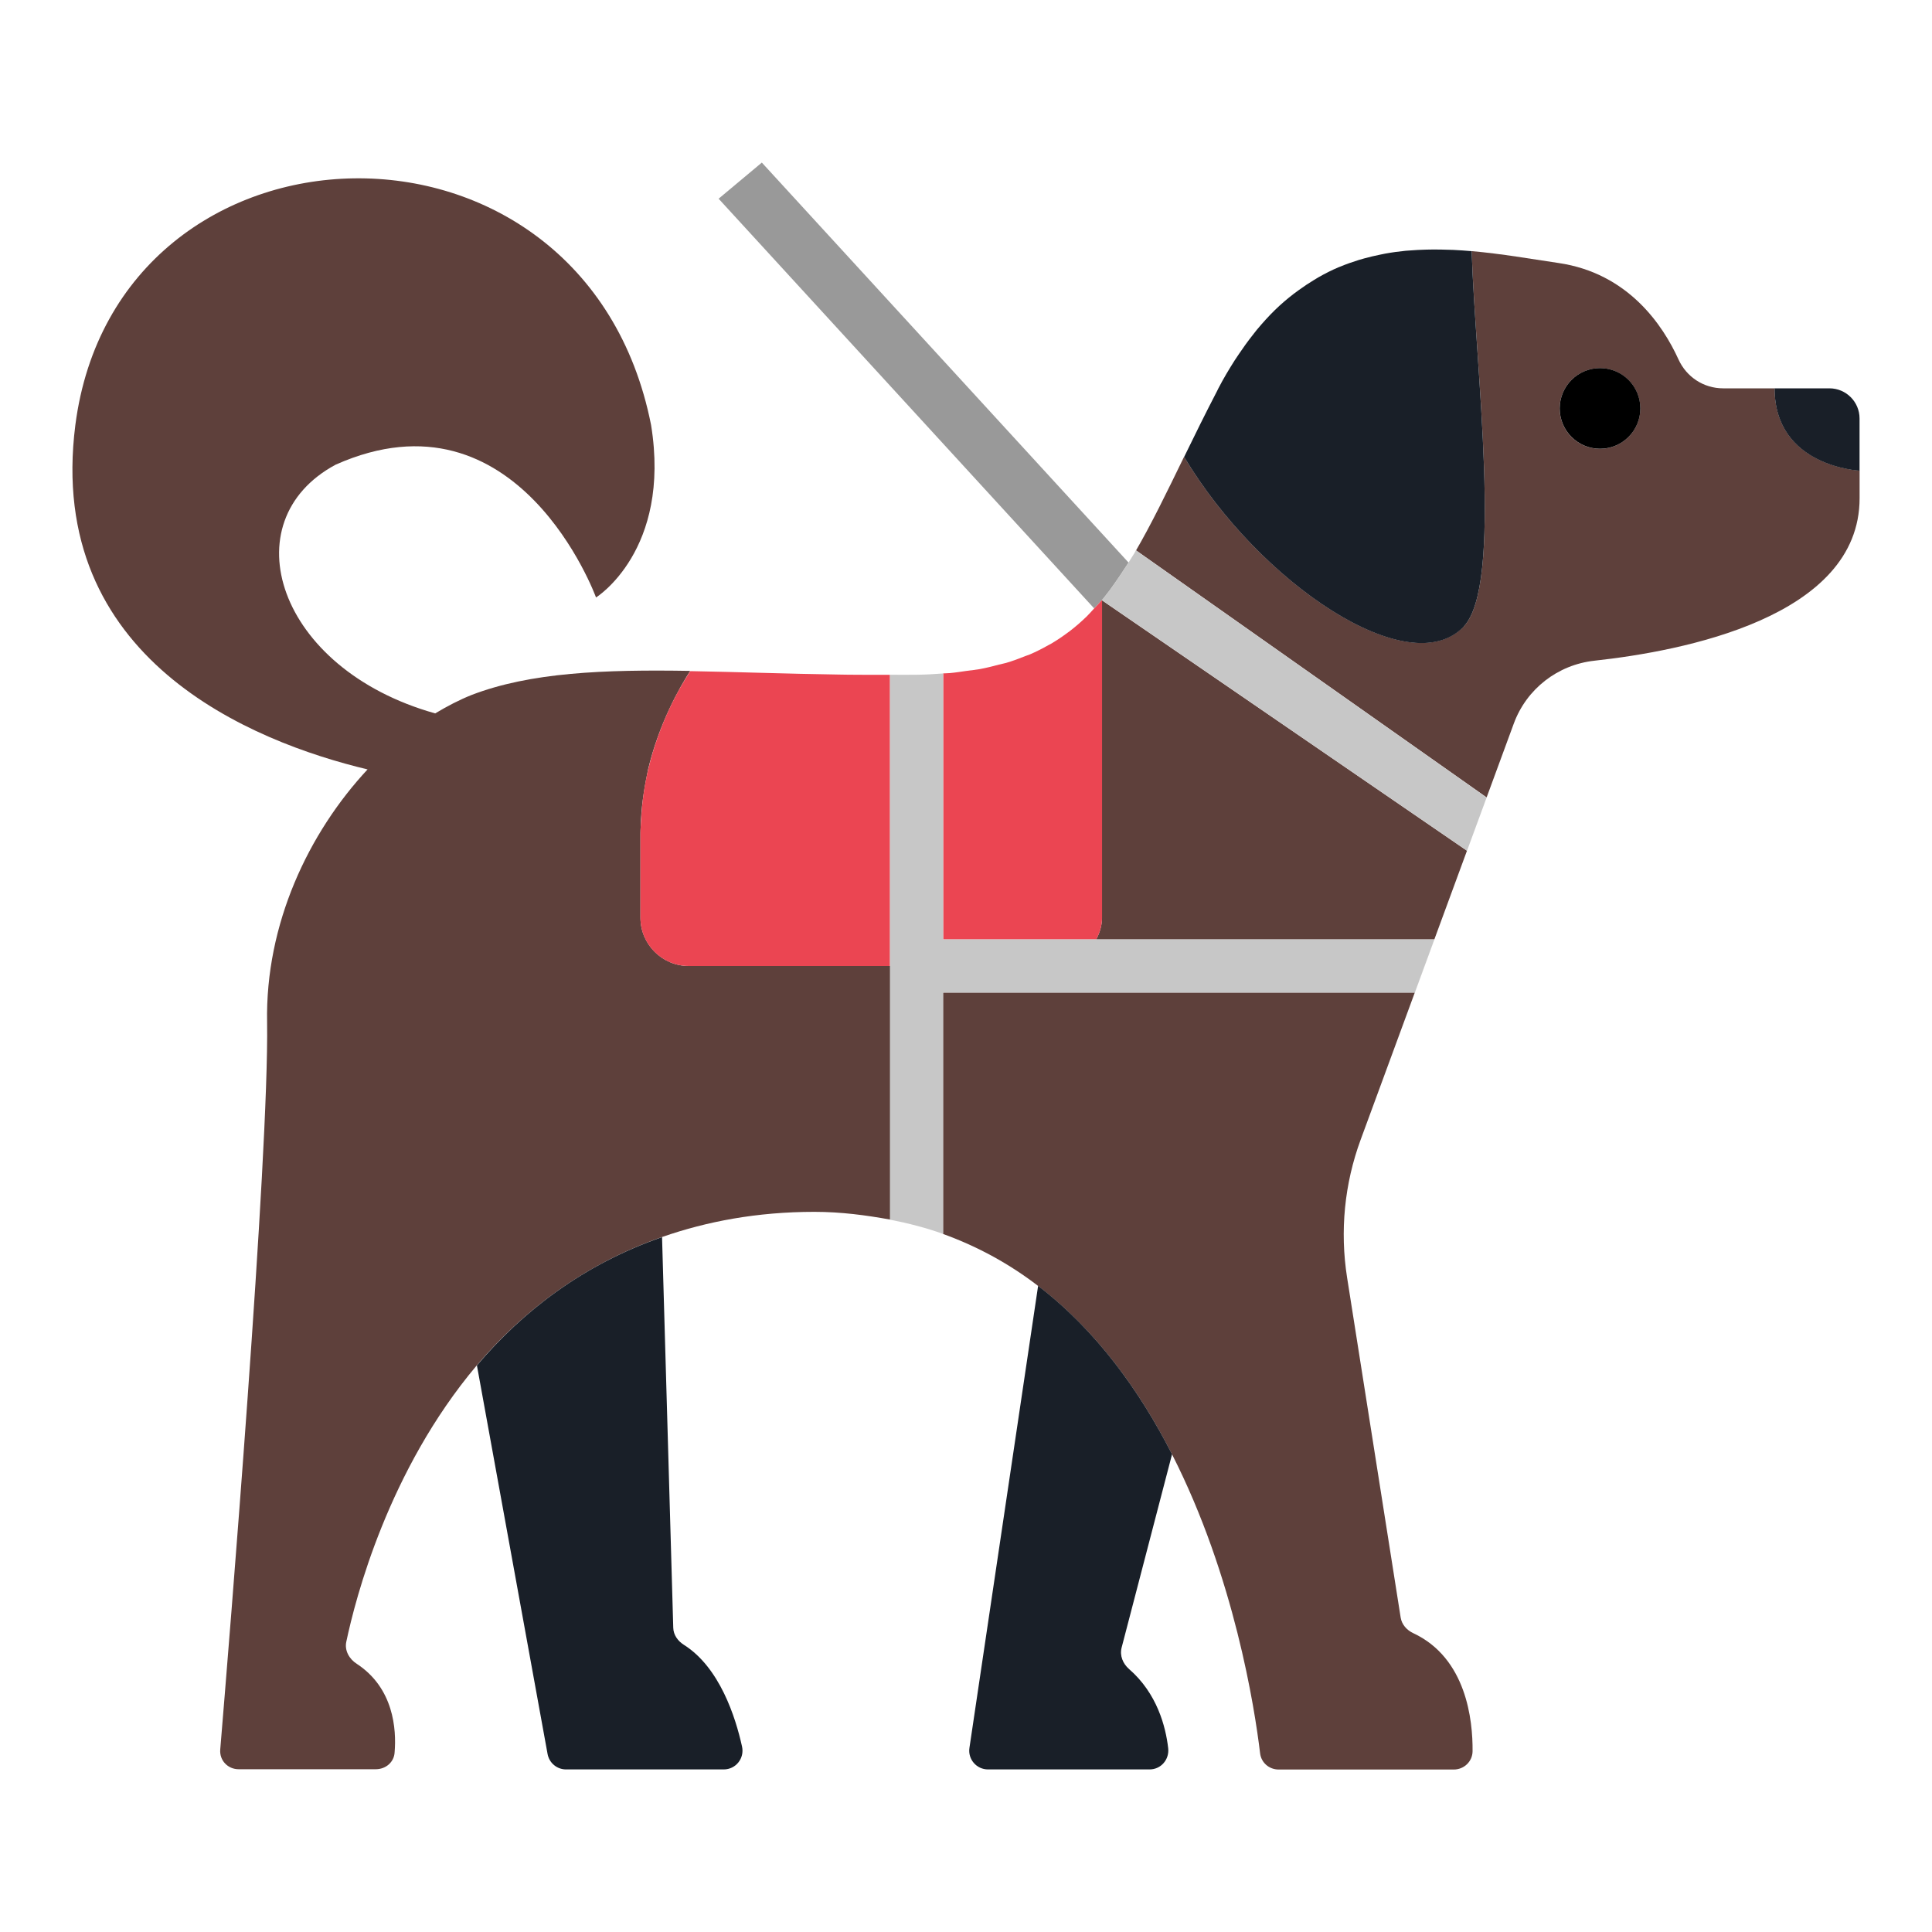 <?xml version="1.0" encoding="UTF-8"?><svg id="Layer_1" xmlns="http://www.w3.org/2000/svg" viewBox="0 0 40 40"><path d="m22.811,12.427c.012-.014.024-.026.036-.04.038-.047.078-.099.121-.156.012-.016.024-.032.036-.049.12-.166.249-.358.362-.534L15.773,3.366l-.895.748,7.775,8.482c.052-.056.107-.109.157-.169h0Z" fill="#999"/><g><path d="m36.741,8.04h-1.066c-.401,0-.758-.234-.924-.599-.317-.698-1.035-1.784-2.484-1.996-.557-.082-1.168-.19-1.798-.246.079,2.45.659,6.911-.166,7.773-1.131,1.183-4.229-.905-5.788-3.515-.362.744-.683,1.407-1.019,1.981.008-.013.019-.03.027-.042l7.256,5.114.562-1.528c.264-.719.91-1.22,1.671-1.303,1.819-.198,5.489-.897,5.489-3.364v-.572s-1.759-.08-1.759-1.705Zm-3.615,1.252c-.461,0-.835-.374-.835-.835s.374-.835.835-.835.835.374.835.835-.374.835-.835.835Z" fill="#5e403b"/><path d="m18.43,20v5.25c-.5-.09-1.01-.16-1.57-.16-1.19,0-2.23.2-3.15.52-1.64.57-2.9,1.55-3.84,2.66-1.83,2.17-2.51,4.82-2.7,5.72-.04.18.06.36.22.46.76.5.82,1.35.78,1.83-.01.2-.18.35-.39.35h-2.84c-.22,0-.4-.18-.38-.41.18-2.17,1.01-12.27.97-15.05-.04-2.04.86-3.93,2.08-5.24-2.38-.57-6.67-2.28-6.05-7.13.86-6.65,10.54-6.97,11.92,0,.42,2.6-1.14,3.57-1.14,3.57,0,0-1.61-4.43-5.39-2.75-2.18,1.17-1.22,4.23,2.06,5.15.25-.15.5-.28.75-.38,1.22-.47,2.74-.53,4.53-.5-.23.36-.64,1.08-.87,2.03-.07.33-.13.68-.15,1.06,0,.09-.01.18-.01.27v1.75c0,.55.45,1,1,1h4.17Z" fill="#5e403b"/><path d="m22.816,12.426v6.574c0,.165-.049.313-.12.45h7l-.405,1.1h-9.766v4.998c.732.264,1.387.63,1.967,1.075,1.21.928,2.108,2.18,2.774,3.488,1.289,2.53,1.711,5.255,1.823,6.189.023.195.188.336.384.336h3.626c.213,0,.387-.167.389-.379.006-.644-.128-1.93-1.228-2.444-.134-.063-.238-.178-.261-.325l-1.109-7.038c-.151-.96-.055-1.943.281-2.854l2.201-5.982-7.557-5.185Z" fill="#5e403b"/></g><g><g><path d="m21.493,26.622l-1.422,9.567c-.035.234.147.445.384.445h3.346c.236,0,.412-.206.385-.44-.051-.443-.228-1.133-.809-1.637-.129-.112-.198-.279-.155-.445l1.044-4.003c-.666-1.307-1.564-2.56-2.774-3.488Z" fill="#191f28"/><path d="m9.874,28.269l1.463,8.046c.034.185.194.319.382.319h3.265c.25,0,.433-.23.379-.474-.134-.607-.462-1.637-1.203-2.105-.127-.08-.217-.205-.221-.354l-.232-8.088c-1.639.568-2.892,1.544-3.832,2.656Z" fill="#191f28"/></g><g><path d="m30.303,12.973c.825-.863.245-5.323.166-7.773,0,0,0,0,0,0-.126-.011-.252-.02-.38-.026-.036-.002-.072-.002-.108-.003-.107-.004-.214-.006-.321-.005-.043,0-.086,0-.129.002-.119.003-.238.009-.358.019-.023.002-.047.003-.07.005-.142.014-.283.033-.425.059-.033.006-.066.014-.098.02-.112.022-.223.049-.334.079-.038.011-.077.021-.115.033-.129.04-.258.085-.385.138-.011.005-.023.008-.034.013-.14.059-.278.129-.415.207-.031.017-.061.037-.091.055-.108.065-.215.136-.32.213-.034.025-.068.049-.102.075-.131.101-.26.21-.386.333,0,0-.001,0-.002.002-.129.125-.254.265-.378.413-.029.035-.057.073-.086.11-.096.121-.189.25-.281.387-.03.044-.06.087-.089.133-.115.181-.229.37-.337.579-.011.021-.019.038-.029.059-.241.464-.458.904-.66,1.32-.006.013-.014.028-.02.04,0,0,0,0,0,0,1.559,2.61,4.657,4.697,5.788,3.515Z" fill="#191f28"/><path d="m33.127,7.621c-.461,0-.835.374-.835.835s.374.835.835.835.835-.374.835-.835-.374-.835-.835-.835Z"/><path d="m37.876,8.04h-1.135c0,1.625,1.759,1.705,1.759,1.705v-1.081c0-.344-.279-.624-.624-.624Z" fill="#191f28"/></g></g><g><path d="m19.526,19.45h3.171c.07-.137.12-.286.12-.45v-6.574h0s0,0,0,0h-.005s0,0,0,0c-.05.06-.105.113-.157.169-.054.058-.106.12-.162.174-.002.002-.005.004-.007.006-.109.105-.223.204-.343.296-.008.006-.016.011-.024.017-.116.087-.237.169-.365.244-.015.009-.032.016-.048.025-.123.069-.25.135-.386.193-.029.012-.062.021-.091.033-.127.051-.257.1-.396.141-.048.014-.102.023-.151.036-.128.034-.256.067-.396.093-.084.015-.178.024-.266.036-.116.016-.227.035-.35.046-.045.004-.096.004-.142.007v5.507Z" fill="#eb4552"/><path d="m13.273,16.983c-.004.09-.014.178-.014.271v1.746c0,.552.448,1,1,1h4.167v-6.029c-.292,0-.583.002-.864-.002-.065,0-.126-.003-.19-.003-1.101-.016-2.127-.055-3.072-.071-.002,0-.005,0-.008,0h0c-.234.354-.642,1.075-.869,2.024-.079.329-.132.685-.15,1.065Z" fill="#eb4552"/></g><g><path d="m23.495,11.439c-.04.065-.083.134-.131.209-.113.177-.242.368-.362.534-.012.017-.024.032-.036.049-.042.057-.083.109-.121.156-.01.012-.021.028-.03.039h0s7.557,5.186,7.557,5.186h.002s.405-1.1.405-1.1h-.002s-7.256-5.115-7.256-5.115c-.008.013-.018.029-.027.042Z" fill="#c7c7c7"/><path d="m29.292,20.55l.405-1.1h-10.17v-5.507h0c-.177.013-.356.025-.55.027-.188.003-.365,0-.55,0h0v11.282s0,0,0,0c.384.075.752.17,1.099.295h0v-4.998h9.766Z" fill="#c7c7c7"/></g><rect width="40" height="40" fill="none"/></svg>